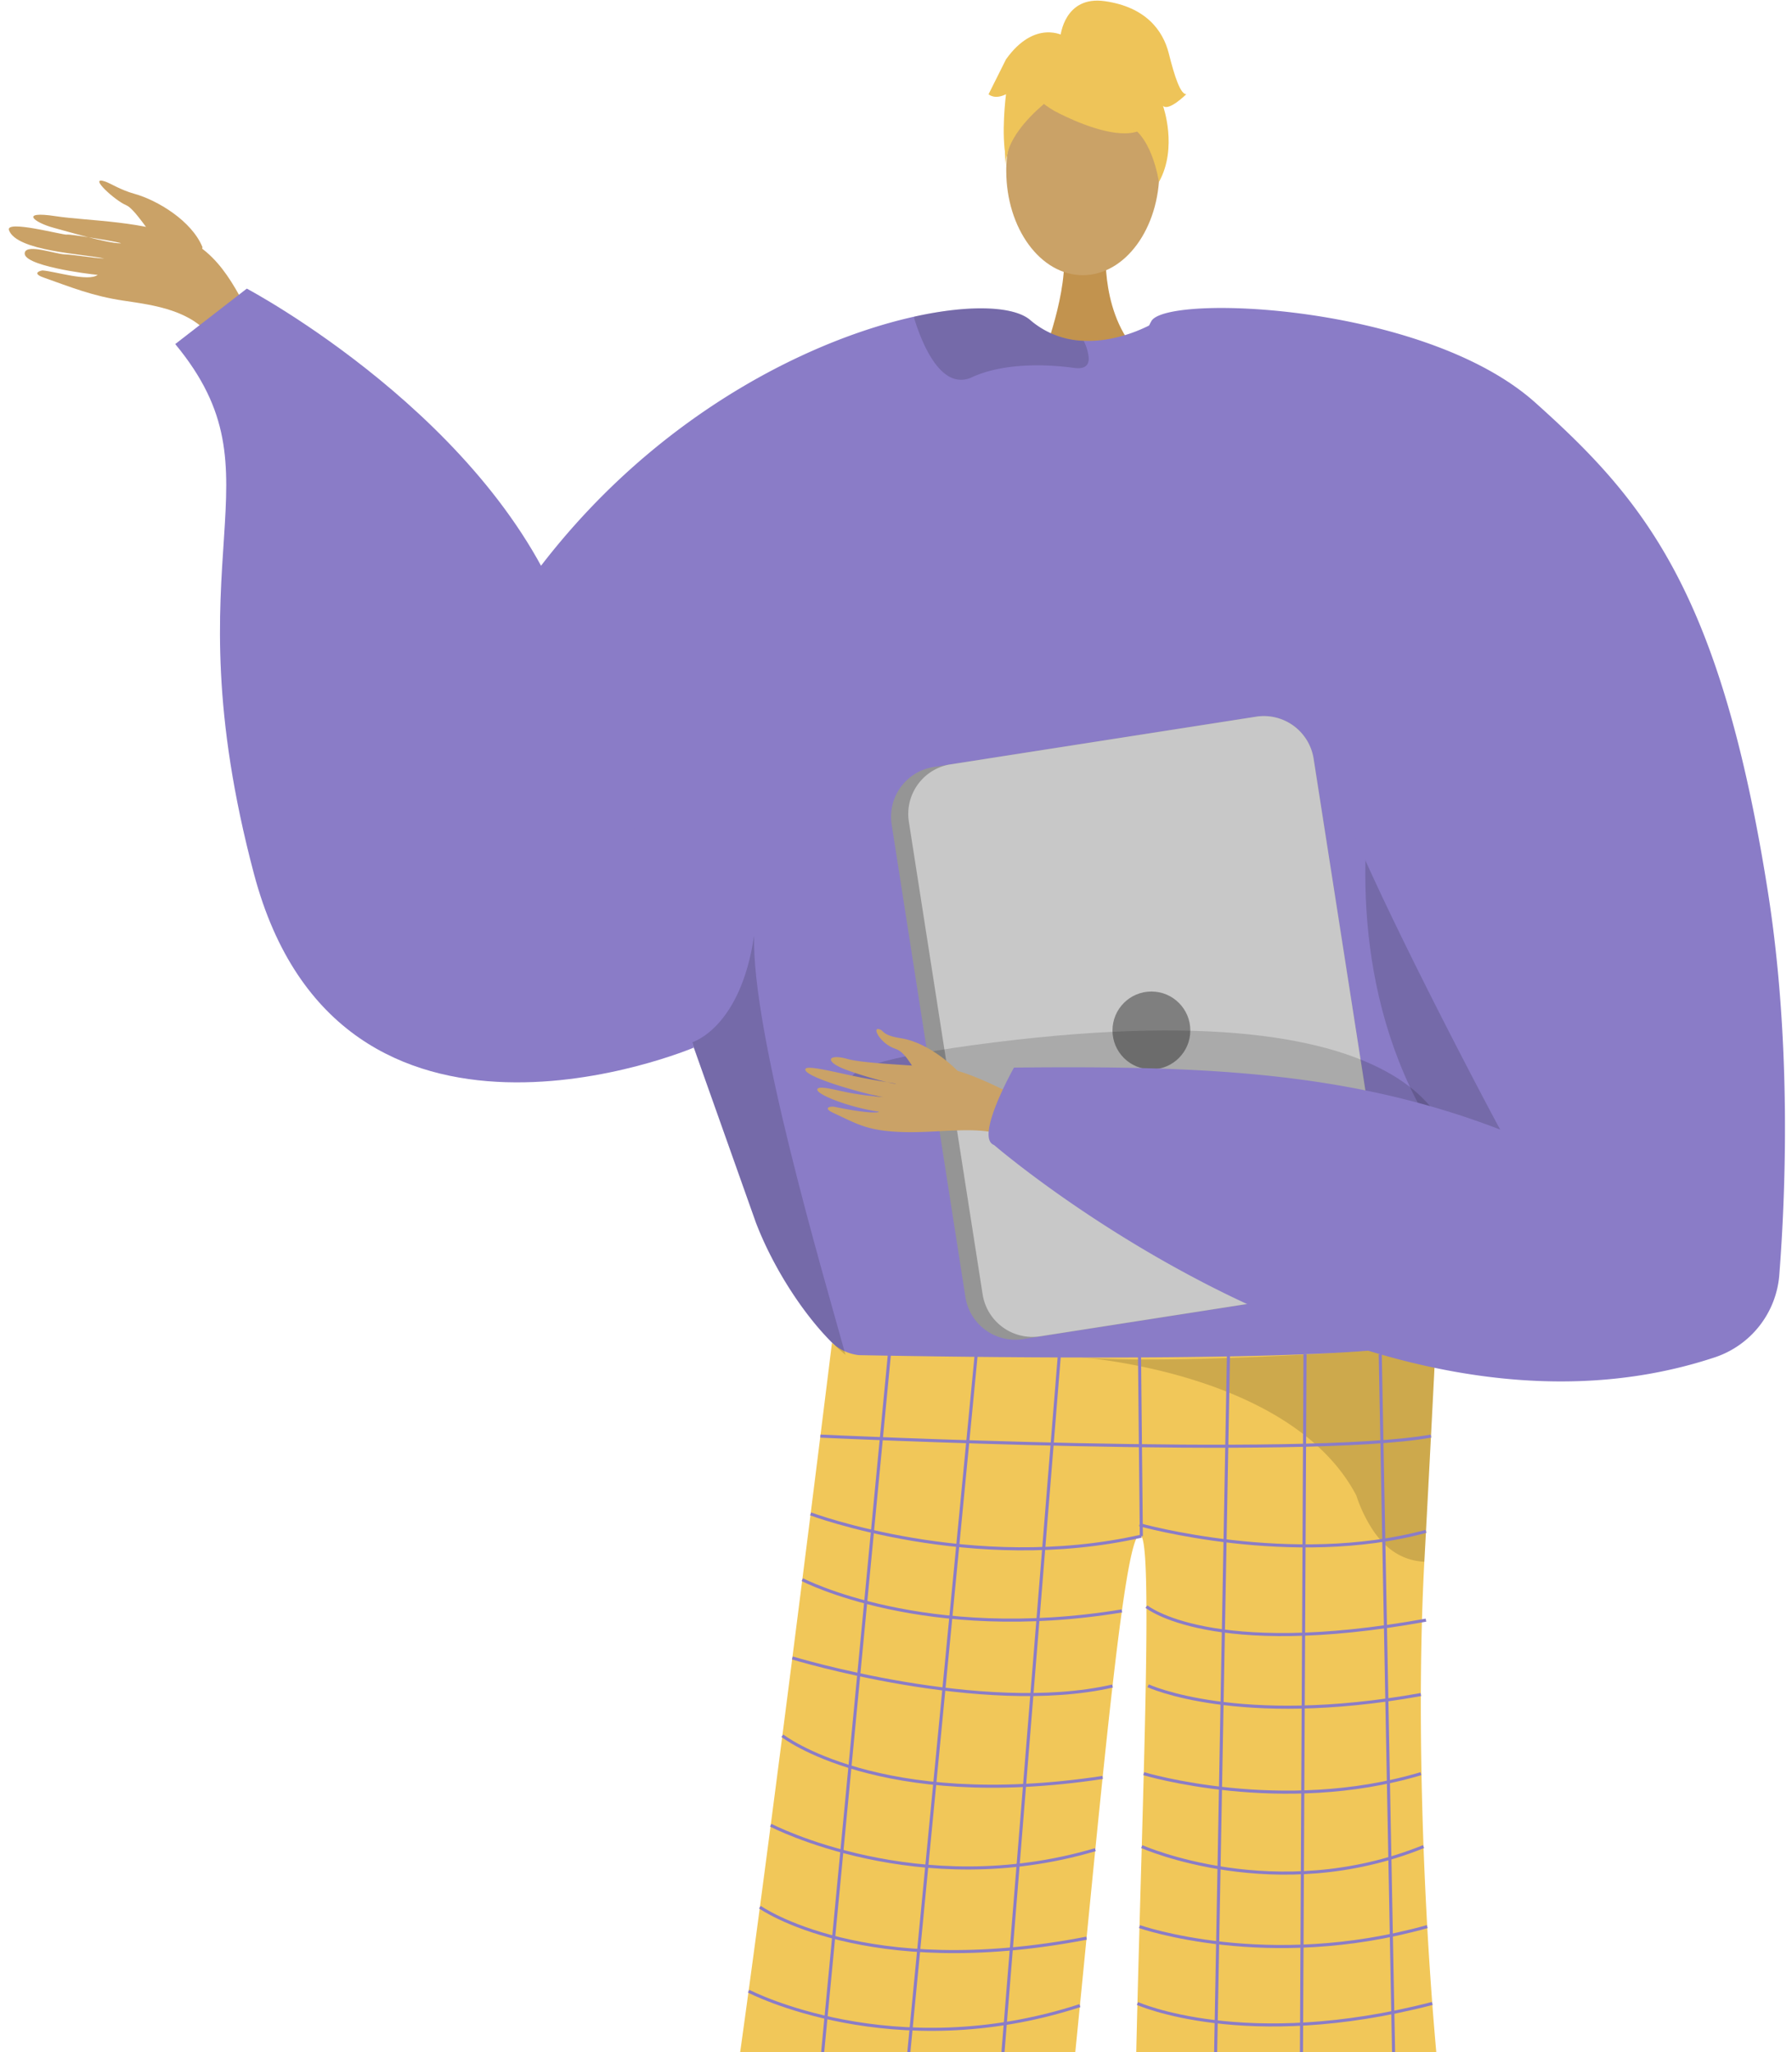 <svg xmlns="http://www.w3.org/2000/svg" xmlns:xlink="http://www.w3.org/1999/xlink" width="435" height="498" viewBox="0 0 435 498"><defs><style>.a{fill:rgba(255,255,255,0);stroke:rgba(112,112,112,0);}.b{clip-path:url(#a);}.c,.d{fill:#caa267;}.c{fill-rule:evenodd;}.e{fill:#c2934e;}.f{fill:#8a7cc7;}.g{fill:#f1c759;}.h{opacity:0.15;}.i{fill:#5e5584;}.j{fill:#5e5587;}.k{opacity:0.3;}.l{opacity:0.5;}.m{fill:#eec459;}.n{fill:#959595;}.o{fill:#c8c8c8;}.p{fill:#7f7f7f;}.q{fill:none;stroke:#8a7cc7;stroke-miterlimit:10;stroke-width:0.747px;}</style><clipPath id="a"><rect class="a" width="435" height="498" transform="translate(605 270)"/></clipPath></defs><g class="b" transform="translate(-605 -270)"><g transform="translate(-490.831 -32.741)"><g transform="translate(1097.971 346.561)"><path class="c" d="M1134.639,342.166c-2.624-6.409-10.956-11.41-16.536-12.954-3.316-.916-5.806-2.549-7.108-2.987-4.323-1.459,2.516,4.708,5.1,5.742,2.1.841,5.861,7.093,7.918,9.235s6.473,5.251,8.846,5.271S1134.3,343.357,1134.639,342.166Z" transform="translate(-1087.631 -326.003)"/><path class="c" d="M1159.463,360.49c-5.013-9-8.767-19.7-18.4-24.173s-24.035-4.395-31.685-5.566c-9-1.377-5.226,1.553-.486,2.823,3.082.826,13.048,3.779,16.162,3.756,1.508-.009-12.254-2.32-12.995-2.114s-15.017-3.688-14.046-1.062c1.88,5.092,18.006,5.742,23.143,6.862-2.71-.1-7.114-.911-9.725-1.018-2.216-.091-8.906-2.528-9.566-.491-1.039,3.21,15.472,5.3,17.668,5.477-2.173,1.746-10.456-.869-13.345-1.069-.291-.019-2.921.61.242,1.725,6.656,2.343,11.811,4.485,19.421,5.61s16.536,2.3,21.607,9.247C1151.526,360.271,1155.5,360.982,1159.463,360.49Z" transform="translate(-1097.971 -322.101)"/></g><path class="d" d="M1280.36,581.642s-17.528,180.864-10.074,183.976c13.371,5.672,65.736,24.226,8,20.149-29.656,1.787-27.481-4.839-27.944-10.454-.378-4.587.493-166.45-.726-179.039-.274-2.819-.438-4.521-.438-4.521Z" transform="translate(134.486 247.92)"/><path class="d" d="M1224.358,582.864s7.6,180.864.147,183.976c-13.372,5.672-65.738,24.226-8,20.148,29.656,1.787,27.479-4.839,27.944-10.454.378-4.587,3.741-39.4,4.96-51.992.274-2.819,6.086-144.274,6.086-144.274Z" transform="translate(81.793 246.698)"/><path class="e" d="M1246.18,336.767s-1.546,17.233,9.084,26.765-24.5,0-24.5,0,6.537-16.508,5.071-26.765S1246.18,336.767,1246.18,336.767Z" transform="translate(118.107 26.076)"/><ellipse class="d" cx="18.585" cy="25.356" rx="18.585" ry="25.356" transform="translate(1340.094 318.812)"/><path class="f" d="M1155.854,437.265c28.133-58.851,78.346-85.7,110.4-92.83,13.875-3.091,24.35-2.484,28.177.82a20.784,20.784,0,0,0,12.973,5.039,28.128,28.128,0,0,0,7.284-.663,36.274,36.274,0,0,0,7.722-2.626c1.187-.55,1.878-.947,1.878-.947a75.365,75.365,0,0,1,19.621,1.173c72.528,14.2,85.149,135.811,84.5,146.271-.4,6.225-6.832,34.43-14.879,59.5-6.592,20.581-14.286,39.059-20.609,41.614-14.031,5.647-119.972,13.4-141.755,3.008-.508-.382-1.058-.792-1.58-1.243-8.173-6.649-17.038-19.776-21.739-32.072,0,0-12.521-35.3-15.077-42.489-.028-.072-.041-.127-.07-.183-.085-.283-.183-.552-.281-.8-.029-.1-.072-.183-.1-.283" transform="translate(51.481 35.156)"/><path class="g" d="M1217.073,475.84a11.468,11.468,0,0,0,6.5,3c15.277.3,81.265,1.428,117.061-.627,12.629-.727,21.5-1.85,23.056-3.552a1.378,1.378,0,0,1-.011.145c-.093,1.973-1.225,24.562-2.815,54.171-3.136,58.45,2.906,142.166,9.965,167.576,1.523,5.485-80.464-2.825-80.464-2.825-.229-60.319,5.5-166.215,1.8-170.961-4.5-5.774-11.788,87.371-20.148,165.316-32.468,8.47-83.881,3.327-83.286,0C1195.791,648.557,1217.073,475.84,1217.073,475.84Z" transform="translate(80.718 152.772)"/><path class="h" d="M1185.741,448.911c.028.1.072.185.1.283.1.253.2.521.281.8.028.057.042.112.07.183,2.556,7.185,15.077,42.475,15.077,42.475,4.7,12.309,13.566,25.437,21.739,32.086-5.549-20.086-22.841-78.317-22.177-101.778C1197.529,445.58,1185.741,448.9,1185.741,448.911Z" transform="translate(78.062 106.795)"/><path class="h" d="M1278.408,392.173s-35.109,104.8,62.3,149.315l1.98,1.317-.5-24.651s-45.9-64.049-46.073-65.7S1278.408,392.173,1278.408,392.173Z" transform="translate(155 79.408)"/><path class="h" d="M1256.664,354.459c.057,1.68-.833,2.781-3.529,2.413-8.414-1.143-17.914-.9-24.815,2.26a5.868,5.868,0,0,1-5.676-.24c-4.417-2.583-7.157-10.292-8.243-13.708a2.345,2.345,0,0,1-.113-.748c13.875-3.091,24.35-2.484,28.176.82a20.785,20.785,0,0,0,12.973,5.039A11.421,11.421,0,0,1,1256.664,354.459Z" transform="translate(103.45 35.156)"/><path class="i" d="M1247.762,678.915c.346-2.611-18.235-2.367-20.337-.245s-39.129,9.761-38.4,20.759,52.051,2.35,55.716,2.091S1247.083,684.047,1247.762,678.915Z" transform="translate(80.976 332.747)"/><path class="j" d="M1249.3,676.232c-.346-2.611,21.894.7,24,2.825s34.48,10.926,33.747,21.924-52.051,2.351-55.716,2.092S1249.977,681.365,1249.3,676.232Z" transform="translate(134.493 331.194)"/><g class="k" transform="translate(1357.976 627.433)"><path d="M1236.321,477.209c-.25-.019-.5-.04-.737-.06C1235.584,477.149,1235.845,477.168,1236.321,477.209Z" transform="translate(-1235.584 -472.448)"/><path class="l" d="M1235.974,479.422c19.662,1.57,62.643-1.209,62.643-1.209,12.629-.727,21.5-1.85,23.056-3.552a1.408,1.408,0,0,1-.011.145c-.093,1.973-1.225,24.562-2.815,54.171a14.429,14.429,0,0,1-2.065-.238c-4.425-.822-7.822-3.563-10.407-7.4a35.716,35.716,0,0,1-4.047-8.451C1287.668,485,1242.273,479.989,1235.974,479.422Z" transform="translate(-1235.237 -474.661)"/></g><g transform="translate(1335.796 302.89)"><g transform="translate(3.924 7.069)"><path class="m" d="M1235.44,326.286s32.174,17.84,22.624-10.8C1251.457,295.669,1213.5,313.518,1235.44,326.286Z" transform="translate(-1223.465 -306.631)"/><path class="m" d="M1242.56,318.843s-18,10.681-16.264,21.4c0,0-3.969-31.989,13.929-32.794s24.83.924,23.24,34.752C1263.464,342.2,1258.265,315.287,1242.56,318.843Z" transform="translate(-1225.922 -306.029)"/></g><path class="m" d="M1233.079,311.582s.9-9.967,10.786-8.555,14.116,7.059,15.527,12.7,2.823,9.881,4.236,9.881c0,0-4.236,4.234-5.648,2.823,0,0,3.664,10.152-.992,18.488,0,0-1.831-12.84-8.89-14.252S1233.079,311.582,1233.079,311.582Z" transform="translate(-1215.632 -302.89)"/><path class="m" d="M1242.2,307.87s-7.059-4.236-14.118,5.645l-4.234,8.47s1.411,1.411,4.234,0c0,0-1.285,9.946.064,15.561l4.172-16.972Z" transform="translate(-1223.845 -299.263)"/></g><g transform="translate(1312.13 476.522)"><path class="n" d="M1211.468,421.122l17.9,114.665a12.248,12.248,0,0,0,13.976,10.206l78.26-12.224a3.782,3.782,0,0,0,.55-.113,12.2,12.2,0,0,0,9.641-13.862l-17.9-114.665a12.226,12.226,0,0,0-13.976-10.191l-74.633,11.644-3.628.565A12.226,12.226,0,0,0,1211.468,421.122Z" transform="translate(-1211.319 -394.788)"/><path class="o" d="M1213.679,420.444l17.9,114.667a12.226,12.226,0,0,0,13.976,10.191l74.631-11.646a12.2,12.2,0,0,0,9.642-13.862l-17.9-114.665a12.226,12.226,0,0,0-13.976-10.191l-74.633,11.644A12.2,12.2,0,0,0,1213.679,420.444Z" transform="translate(-1209.353 -394.788)"/><circle class="p" cx="9.447" cy="9.447" r="9.447" transform="translate(53.752 66.846)"/></g><path class="h" d="M1352.095,466.094s1.835-42.15-111.1-28.035,84.7,26.822,84.7,26.822Z" transform="translate(96.209 117.647)"/><g transform="translate(1291.31 377.482)"><g transform="translate(0 174.981)"><path class="c" d="M1256.713,450.8c-1.338-.448-15.461-8.907-23.119-9.613s-19.107-1.026-23.062-2.15c-4.65-1.323-5.825.525-.467,2.57,3.482,1.33,10.616,3.39,12.2,3.454.766.032-4.223-.639-9.645-1.763-5.765-1.194-12.019-2.819-12.3-1.793-.555,1.991,16.05,6.467,18.975,6.785a73.881,73.881,0,0,1-7.713-.935c-3.48-.618-7.469-1.85-8.253-1.128-1.236,1.139,7.559,4.589,14.828,5.6.126.236-2.222.6-10.773-1.173-.86-.178-3.05.2-.234,1.5,5.923,2.74,8.27,4.355,16.854,4.621,8.372.263,17.613-1.46,23.634.557Z" transform="translate(-1200.299 -431.768)"/><path class="c" d="M1229.16,445.157s-6.483-6.807-13.76-7.93c-4.327-.669-4.225-1.757-4.964-2.082-2.448-1.077-.077,3.467,3.6,4.633,2.987.949,4.654,6.052,6.45,7.134s7.167,3.068,8.508,2.366S1229.16,445.157,1229.16,445.157Z" transform="translate(-1192.174 -434.981)"/></g><path class="f" d="M1356.532,365.316c26.592,23.791,44.988,45.888,56.467,118.576,5.823,36.879,4.306,73.758,2.789,93.206a22.978,22.978,0,0,1-15.79,19.98c-83.309,27.479-174.818-51.573-174.818-51.573-4.77-1.774,4.833-18.786,4.833-18.786,46.058-.478,81.348.933,118.051,15.049-.187-.087-36.08-67.508-40.937-86.109-12.722-48.776-54.6-90.987-43.76-110.106C1267.109,338.94,1329.712,341.318,1356.532,365.316Z" transform="translate(-1179.354 -342.369)"/></g><g transform="translate(1291.31 627.185)"><line class="q" x1="20.82" y2="217.703"/><line class="q" x1="20.662" y2="213.912" transform="translate(20.82 4.354)"/><line class="q" x1="17.182" y2="212.417" transform="translate(44.497 4.354)"/><line class="q" x2="0.443" y2="44" transform="translate(81.132 4.354)"/><line class="q" x1="3.987" y2="216.721" transform="translate(98.738 4.354)"/><line class="q" x1="1.111" y2="218.539" transform="translate(120.195 4.218)"/><line class="q" x2="4.203" y2="219.794" transform="translate(139.567 4.218)"/></g><path class="q" d="M1202.24,487.272s117.242,5.534,148.219,0" transform="translate(92.736 163.988)"/><path class="q" d="M1281.264,502.662c-41.02,9.292-80.278-5.4-80.278-5.4" transform="translate(91.621 172.877)"/><path class="q" d="M1243.241,498.653s37.019,10.4,69.537,1.617" transform="translate(129.202 174.11)"/><path class="q" d="M1199.919,505.71s29.561,15.478,77.578,7.588" transform="translate(90.672 180.387)"/><path class="q" d="M1198.638,515.766s46,14.046,77.726,6.819" transform="translate(89.533 189.331)"/><path class="q" d="M1197.354,525.757s23.428,18.367,77.75,10.127" transform="translate(88.391 198.217)"/><path class="q" d="M1195.859,537.249s35.724,18.665,78.8,5.936" transform="translate(87.061 208.438)"/><path class="q" d="M1194.469,547.777s25.3,17.961,79.294,7.527" transform="translate(85.825 217.801)"/><path class="q" d="M1193.015,558.569s34.924,18.255,80.43,3.507" transform="translate(84.532 227.399)"/><path class="q" d="M1191.852,566.991s20.6,19.818,80.883,5.126" transform="translate(83.497 234.89)"/><path class="q" d="M1190.481,576.552s33.317,17.551,81.693,4.57" transform="translate(82.278 243.393)"/><path class="q" d="M1244.131,509.17s15.467,12.77,67.856,3.291" transform="translate(129.994 183.464)"/><path class="q" d="M1244.346,519.343s21.7,10.118,66.21,2.128" transform="translate(130.185 192.512)"/><path class="q" d="M1243.786,530.633s33.51,10.093,67.268,0" transform="translate(129.687 202.553)"/><path class="q" d="M1243.531,540s32.575,14.482,68.4,0" transform="translate(129.46 210.88)"/><path class="q" d="M1243.241,550.275s31.014,10.883,69.845,0" transform="translate(129.202 220.023)"/><path class="q" d="M1242.976,560.148s26.142,11.729,71.57,0" transform="translate(128.966 228.803)"/><path class="q" d="M1242.976,568.883s31.039,16,73.149,1.7" transform="translate(128.966 236.572)"/><path class="q" d="M1242.581,579.8s35.3,11.966,76.2.879" transform="translate(128.615 246.285)"/><path class="f" d="M1245.238,524.077s-85.926,36.452-106.776-42.164,7.818-96.006-19.111-128.575l17.375-13.456s59.939,31.708,77.748,81.223S1245.238,524.077,1245.238,524.077Z" transform="translate(19.016 32.901)"/></g></g></svg>
